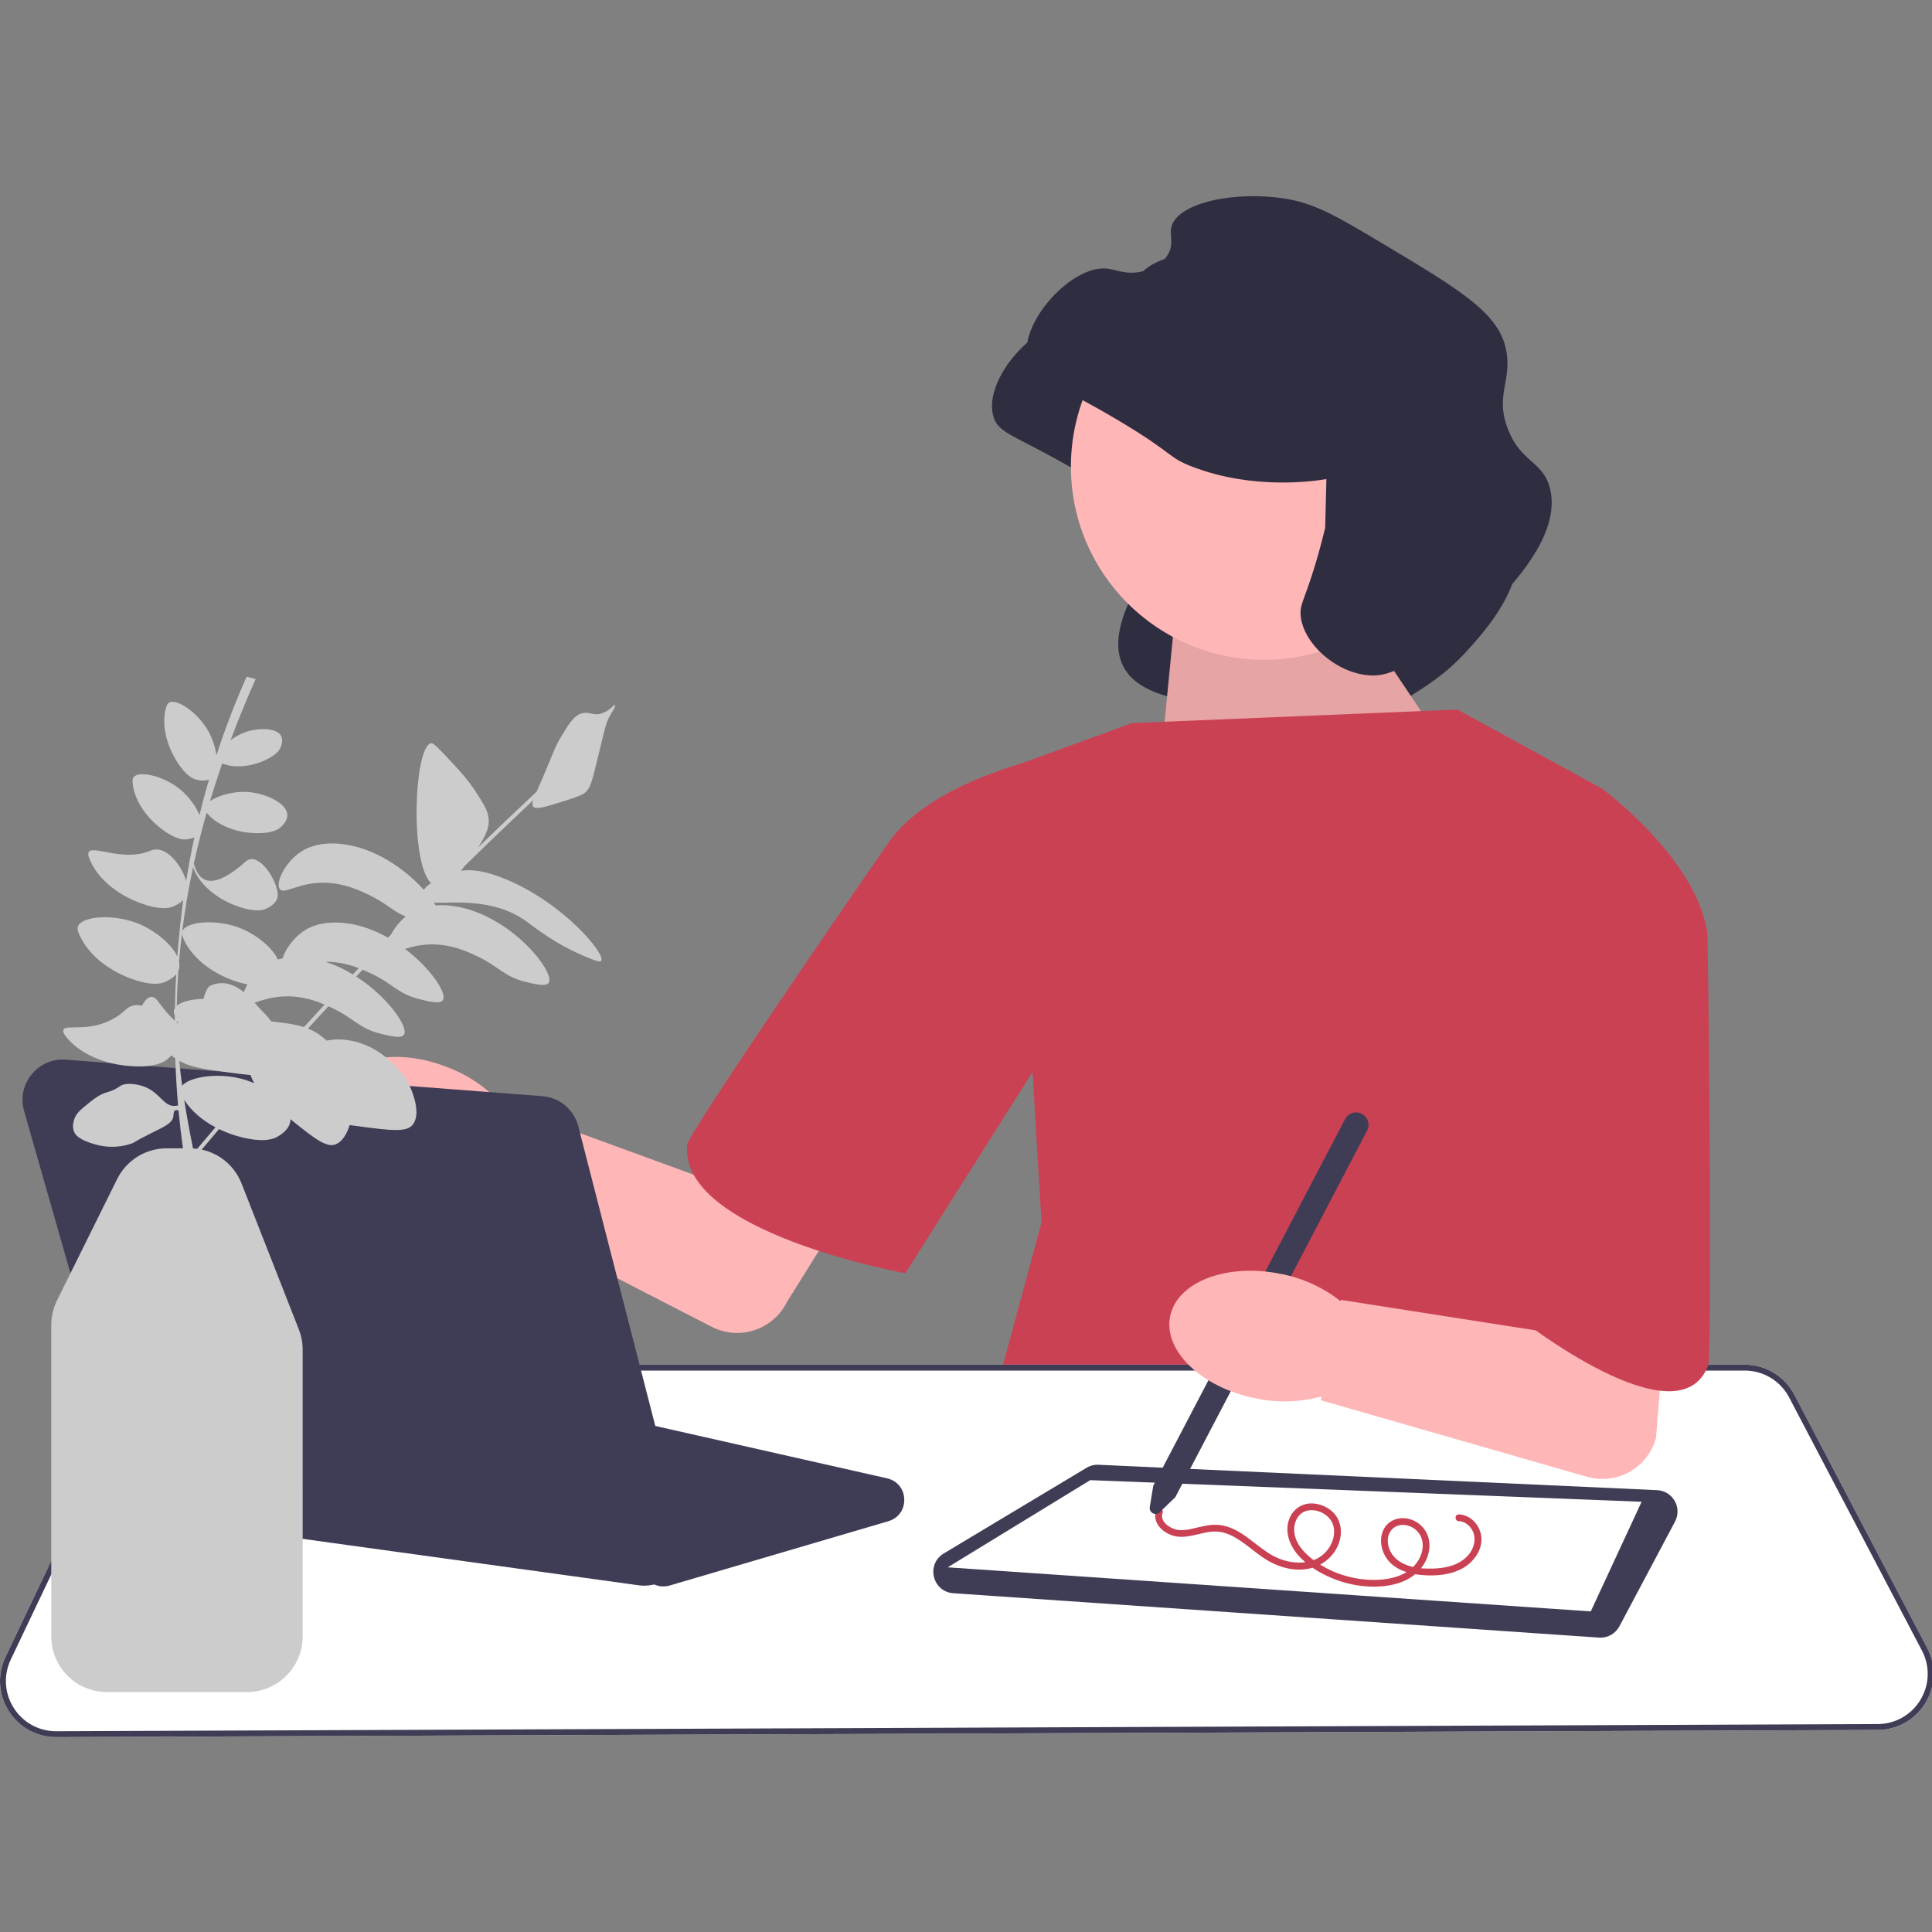 <?xml version="1.0" encoding="UTF-8" standalone="no"?>
<svg
   width="512"
   height="512"
   viewBox="0 0 512 512"
   version="1.1"
   id="svg15"
   sodipodi:docname="learning.svg"
   inkscape:version="1.4 (86a8ad7, 2024-10-11)"
   xmlns:inkscape="http://www.inkscape.org/namespaces/inkscape"
   xmlns:sodipodi="http://sodipodi.sourceforge.net/DTD/sodipodi-0.dtd"
   xmlns="http://www.w3.org/2000/svg"
   xmlns:svg="http://www.w3.org/2000/svg">
  <rect x="0" y="0" width="512" height="512" fill="#808080" stroke="none"/>
  <defs
     id="defs15" />
  <sodipodi:namedview
     id="namedview15"
     pagecolor="#ffffff"
     bordercolor="#000000"
     borderopacity="0.25"
     inkscape:showpageshadow="2"
     inkscape:pageopacity="0.0"
     inkscape:pagecheckerboard="0"
     inkscape:deskcolor="#d1d1d1"
     inkscape:zoom="0.33431913"
     inkscape:cx="311.08001"
     inkscape:cy="354.45174"
     inkscape:window-width="1366"
     inkscape:window-height="697"
     inkscape:window-x="-8"
     inkscape:window-y="-8"
     inkscape:window-maximized="1"
     inkscape:current-layer="svg15" />
  <g
     id="g15"
     transform="matrix(0.599,0,0,0.599,7.8714804e-7,51.984)">
    <path
       d="m 571.597,149.332 c -0.125,0.021 -0.313,0.053 -0.54,0.091 -4.452,0.737 -31.366,4.889 -58.501,-5.447 -11.495,-4.379 -7.574,-5.47 -33.176,-20.694 -30.015,-17.848 -37.719,-17.724 -39.954,-26.046 -4.463,-16.619 19.369,-42.743 35.143,-41.023 4.153,0.453 8.601,2.929 15.518,1.25 1.52,-0.369 8.173,-1.984 11.417,-7.491 2.893,-4.913 0.443,-8.457 1.606,-12.486 3.054,-10.576 28.515,-15.854 50.838,-12.125 12.839,2.145 22.825,8.001 42.273,19.625 33.85,20.232 50.775,30.348 54.579,45.847 3.605,14.69 -5.048,21.02 1.245,36.745 5.86,14.642 15.168,13.664 18.37,25.509 5.154,19.061 -13.976,39.98 -21.944,48.694 -8.737,9.554 -17.092,14.798 -28.185,21.759 -13.923,8.738 -20.885,13.107 -29.255,12.662 -15.175,-0.806 -60.267,1.937 -60.855,-10.62 -0.22,-4.706 -54.91,-0.853 -27.98,-51.52 3.303,-6.215 68.009,0.424 68.863,-3.147"
       fill="#2f2e41"
       id="path1" />
    <polygon
       points="644.299,251.133 510.787,278.133 519.291,191.274 597.787,181.755 "
       fill="#ffb6b6"
       id="polygon1" />
    <polygon
       points="644.299,251.133 510.787,278.133 519.291,191.274 597.787,181.755 "
       opacity="0.1"
       id="polygon2" />
    <polygon
       points="644.787,227.133 708.787,262.133 705.787,487.133 772.787,614.133 434.787,550.133 460.787,454.133 448.787,252.133 500.787,233.133 "
       fill="#711500"
       id="polygon3"
       style="fill:#cb4154;fill-opacity:1" />
    <path
       d="M 3.878,670.236 C -0.719,662.989 -1.262,654.035 2.426,646.285 L 57.233,531.129 c 4.09,-8.594 12.884,-14.147 22.402,-14.147 h 692.254 c 9.253,0 17.672,5.09 21.969,13.285 l 58.746,111.982 c 4.061,7.741 3.793,16.832 -0.715,24.321 -4.508,7.488 -12.417,11.979 -21.157,12.014 l -805.807,3.172 h -0.101 c -8.542,0 -16.368,-4.301 -20.946,-11.52 z"
       fill="#ffffff"
       id="path3" />
    <path
       d="M 3.878,670.236 C -0.719,662.989 -1.262,654.035 2.426,646.285 L 57.233,531.129 c 4.09,-8.594 12.884,-14.147 22.402,-14.147 h 692.254 c 9.253,0 17.672,5.09 21.969,13.285 l 58.746,111.982 c 4.061,7.741 3.793,16.832 -0.715,24.321 -4.508,7.488 -12.417,11.979 -21.157,12.014 l -805.807,3.172 h -0.101 c -8.542,0 -16.368,-4.301 -20.946,-11.52 z M 79.635,519.586 c -8.519,0 -16.389,4.971 -20.05,12.662 L 4.777,647.404 c -3.301,6.936 -2.816,14.95 1.299,21.437 4.098,6.461 11.101,10.31 18.748,10.31 h 0.09 l 805.807,-3.172 c 7.823,-0.03 14.902,-4.051 18.936,-10.753 4.035,-6.702 4.274,-14.84 0.64,-21.767 L 791.552,531.475 c -3.847,-7.333 -11.382,-11.889 -19.664,-11.889 H 79.635 Z"
       fill="#3f3d56"
       id="path4" />
    <path
       d="M 707.438,637.732 421.764,618.092 c -4.218,-0.29 -7.582,-3.134 -8.569,-7.244 -0.988,-4.11 0.716,-8.172 4.341,-10.347 l 63.171,-37.903 c 1.604,-0.963 3.444,-1.431 5.309,-1.341 l 247.106,11.232 c 3.267,0.147 6.185,1.932 7.806,4.772 1.621,2.84 1.672,6.26 0.138,9.147 l -24.603,46.312 c -1.651,3.108 -4.889,5.034 -8.374,5.034 -0.216,0 -0.433,-0.008 -0.65,-0.022 z"
       fill="#3f3d56"
       id="path5" />
    <polygon
       points="703.787,626.133 726.287,577.633 482.34,568.066 419.287,606.633 "
       fill="#ffffff"
       id="polygon5" />
    <circle
       cx="559.287"
       cy="119.633"
       r="85.492"
       fill="#ffb6b6"
       id="circle5" />
    <path
       d="m 586.823,125.165 c -0.125,0.021 -0.313,0.053 -0.54,0.091 -4.452,0.737 -31.366,4.889 -58.501,-5.447 -11.495,-4.379 -7.574,-5.47 -33.176,-20.694 C 464.59,81.266 456.887,81.391 454.652,73.068 450.189,56.45 474.021,30.325 489.795,32.045 c 4.153,0.453 8.601,2.929 15.518,1.25 1.52,-0.369 8.173,-1.984 11.417,-7.491 2.893,-4.913 0.443,-8.457 1.606,-12.486 3.054,-10.576 28.515,-15.854 50.838,-12.125 12.839,2.145 22.825,8.001 42.273,19.625 33.85,20.232 50.775,30.348 54.579,45.847 3.605,14.69 -5.048,21.02 1.245,36.745 5.86,14.642 15.168,13.664 18.37,25.509 5.154,19.061 -13.976,39.98 -21.944,48.694 -8.737,9.554 -17.092,14.798 -28.185,21.759 -13.923,8.738 -20.885,13.107 -29.255,12.662 -15.175,-0.806 -30.268,-14.558 -30.857,-27.116 -0.22,-4.706 1.743,-6.118 6.602,-22.296 2.024,-6.74 3.428,-12.305 4.282,-15.875"
       fill="#2f2e41"
       id="path6" />
    <path
       d="m 645.42,583.21 c 5.5,0.217 9.686,5.145 9.989,10.485 0.315,5.542 -3.538,10.647 -8.167,13.285 -5.423,3.091 -12.192,3.587 -18.298,3.055 -5.492,-0.479 -11.468,-2.187 -15.003,-6.722 -2.974,-3.816 -4.068,-9.582 -1.539,-13.913 2.508,-4.295 7.841,-5.481 12.302,-3.757 4.721,1.824 7.689,6.118 7.719,11.191 0.033,5.624 -3.215,10.821 -7.773,13.931 -4.916,3.354 -11.104,4.433 -16.956,4.419 -6.376,-0.015 -12.724,-1.353 -18.59,-3.838 -5.496,-2.328 -10.986,-5.685 -14.916,-10.247 -3.684,-4.277 -5.889,-10.211 -3.844,-15.758 1.677,-4.549 5.914,-7.338 10.767,-6.953 4.443,0.353 8.936,2.931 10.908,7.036 2.225,4.632 1.226,10.188 -1.606,14.329 -3.269,4.781 -8.437,7.468 -14.175,7.856 -6.107,0.413 -12.156,-1.757 -17.18,-5.112 -4.652,-3.106 -8.741,-7.083 -13.735,-9.668 -2.404,-1.244 -5.019,-2.034 -7.741,-2.031 -3.465,0.004 -6.797,1.142 -10.167,1.803 -2.856,0.56 -5.8,0.886 -8.619,-0.027 -2.412,-0.781 -4.669,-2.213 -6.189,-4.266 -1.437,-1.942 -1.942,-4.375 -1.128,-6.681 0.638,-1.808 3.538,-1.03 2.893,0.798 -1.489,4.216 3.618,7.314 7.193,7.701 2.712,0.293 5.51,-0.49 8.127,-1.102 2.727,-0.638 5.515,-1.29 8.335,-1.221 9.989,0.246 16.593,8.785 24.647,13.417 8.468,4.871 20.868,5.21 26.053,-4.468 1.883,-3.515 2.272,-8.188 -0.315,-11.472 -2.155,-2.736 -5.984,-4.373 -9.455,-3.843 -4.358,0.666 -6.529,4.817 -6.371,8.944 0.194,5.05 3.714,9.154 7.468,12.179 8.357,6.733 19.439,10.163 30.127,9.561 5.015,-0.282 10.345,-1.588 14.24,-4.927 3.366,-2.885 5.664,-7.576 4.855,-12.07 -0.7,-3.889 -3.962,-6.839 -7.903,-7.231 -4.032,-0.4 -7.182,2.462 -7.362,6.489 -0.202,4.53 2.489,8.311 6.389,10.374 4.418,2.337 9.772,2.627 14.667,2.372 5.198,-0.27 10.615,-1.64 14.252,-5.598 3.103,-3.376 4.279,-8.386 1.42,-12.292 -1.262,-1.724 -3.16,-2.939 -5.321,-3.024 -1.924,-0.076 -1.934,-3.076 0,-3 v 0 z"
       fill="#711500"
       id="path7"
       style="fill:#cb4154;fill-opacity:1" />
    <path
       d="m 508.692,579.997 1.529,-9.458 84.874,-162.219 c 1.406,-2.687 4.736,-3.729 7.423,-2.324 2.687,1.406 3.729,4.736 2.324,7.423 l -84.836,162.147 -6.936,6.72 c -0.82,0.791 -2.004,0.961 -3.014,0.432 -1.01,-0.528 -1.545,-1.597 -1.364,-2.723 z"
       fill="#3f3d56"
       id="path8" />
    <path
       d="m 566.545,476.79 c 9.576,1.803 18.58,5.872 26.26,11.869 l 0.432,0.093 0.087,-0.43 92.502,14.489 -6.701,-123.036 70.105,-38.397 -16.57,207.973 c -3.589,13.282 -17.373,21.039 -30.588,17.214 l -117.751,-33.87 0.294,-1.449 -0.412,-0.111 c -9.411,2.538 -19.292,2.785 -28.818,0.72 -23.897,-4.836 -40.772,-21.086 -37.692,-36.294 3.08,-15.208 24.947,-23.612 48.851,-18.771 z"
       fill="#ffb6b6"
       id="path9" />
    <path
       d="m 629.787,284.133 79,-22 c 0,0 41.5,30.5 46.5,63.5 0.595,3.925 2.244,186.746 0.5,191.5 -12.922,35.219 -84,-21 -84,-21 z"
       fill="#711500"
       id="path10"
       style="fill:#cb4154;fill-opacity:1" />
    <path
       d="m 287.122,612.722 -8.19,-7.02 h -4.9e-4 c -1.219,-1.046 -2.702,-1.738 -4.287,-2.003 L 92.162,573.285 c -4.165,-0.694 -7.242,-3.702 -8.03,-7.851 -0.788,-4.148 0.972,-8.075 4.593,-10.248 l 65.102,-39.061 c 2.176,-1.306 4.736,-1.717 7.213,-1.157 l 231.374,52.273 c 4.498,1.016 7.5,4.65 7.647,9.26 0.147,4.609 -2.616,8.429 -7.041,9.73 l -96.741,28.453 c -0.918,0.271 -1.854,0.402 -2.782,0.402 -2.309,0 -4.569,-0.817 -6.375,-2.366 z"
       fill="#3f3d56"
       id="path11" />
    <path
       d="m 199.243,385.882 c 9.045,3.622 17.092,9.358 23.466,16.728 l 0.406,0.175 0.169,-0.405 87.947,32.122 93.903,-152.042 51.912,32.173 -108.878,174.595 c -6.092,12.336 -21.117,17.278 -33.342,10.966 l -108.966,-56.025 0.569,-1.365 -0.382,-0.188 c -9.724,0.668 -19.466,-1.003 -28.412,-4.872 -22.508,-9.371 -35.918,-28.581 -29.952,-42.904 5.966,-14.324 29.046,-18.335 51.561,-8.958 z"
       fill="#ffb6b6"
       id="path12" />
    <path
       d="m 505.866,309.909 -41.534,-62.11 c 0,0 -49.425,9.783 -69.784,36.23 -2.545,3.306 -89.963,130.089 -90.527,135.622 -3.942,38.731 96.529,56.878 96.529,56.878 z"
       fill="#711500"
       id="path13"
       style="fill:#cb4154;fill-opacity:1" />
    <path
       d="M 282.602,614.588 73.421,585.676 c -7.001,-0.967 -12.779,-5.983 -14.722,-12.779 L 10.656,404.744 c -1.628,-5.699 -0.413,-11.601 3.334,-16.192 3.747,-4.592 9.283,-6.965 15.195,-6.514 l 210.75,16.146 c 7.625,0.584 14.025,5.953 15.928,13.359 l 46.474,180.918 c 1.483,5.773 0,11.876 -3.968,16.324 -3.417,3.831 -8.261,5.971 -13.312,5.971 -0.814,0 -1.635,-0.056 -2.456,-0.169 z"
       fill="#3f3d56"
       id="path14" />
    <path
       d="m 235.976,270.166 c 1.223,1.345 5.66,-0.025 14.484,-2.821 6.708,-2.125 7.741,-2.898 8.379,-3.452 2.243,-1.949 2.831,-3.998 5.053,-13.052 3.988,-16.25 4.111,-17.864 6.159,-21.312 0.705,-1.188 2.486,-4.02 2.052,-4.371 -0.446,-0.361 -2.374,2.59 -5.937,3.705 -3.472,1.087 -5.035,-0.654 -8,-0.211 -3.832,0.573 -6.111,4.213 -9.685,10.105 -3.165,5.218 -3.563,7.317 -8,17.684 -1.257,2.937 -2.269,5.21 -3.046,7.006 -8.712,8.131 -17.352,16.369 -25.914,24.679 0.165,-0.252 0.32,-0.49 0.455,-0.697 3.792,-5.823 4.308,-8.945 4.253,-11.284 -0.089,-3.79 -1.899,-6.676 -5.515,-12.295 -3.544,-5.506 -6.901,-9.139 -10.947,-13.474 -5.303,-5.682 -7.954,-8.524 -9.01,-8.337 -7.542,1.335 -9.559,52.687 -0.07,61.871 -1.332,0.952 -2.435,1.948 -3.232,2.929 -8.123,-9.019 -22.038,-19.095 -37.452,-20.335 -9.503,-0.765 -14.748,2.217 -16.379,3.242 -7.538,4.734 -12.02,14.21 -9.769,16.884 2.099,2.493 8.161,-3.175 20.042,-2.863 8.29,0.218 14.766,3.225 18.61,5.011 8.065,3.746 11.014,7.428 16.96,9.951 -2.787,2.297 -4.996,5.164 -6.383,7.837 -0.48,0.495 -0.959,0.993 -1.439,1.489 -6.135,-3.457 -13.044,-5.994 -20.286,-6.577 -9.503,-0.765 -14.748,2.217 -16.379,3.242 -5.08,3.191 -8.761,8.53 -9.94,12.494 -0.77,0.155 -1.483,0.331 -2.135,0.522 -2.303,-5.204 -9.156,-10.693 -15.529,-13.459 -10.969,-4.761 -25.218,-3.499 -26.742,1.029 -0.049,0.144 -0.061,0.286 -0.082,0.429 1.202,-9.702 2.835,-19.335 4.875,-28.899 0.069,0.273 0.156,0.549 0.272,0.84 2.708,6.801 10.025,13.329 19.998,16.715 7.828,2.658 11.107,1.28 11.939,0.895 0.796,-0.368 4.232,-1.843 5.074,-4.776 1.561,-5.438 -7.999,-21.509 -14.029,-16.118 -19.374,17.319 -22.033,3.295 -22.923,0.935 1.647,-7.561 3.543,-15.079 5.67,-22.553 0.037,0.046 0.068,0.091 0.106,0.137 4.233,5.134 12.379,8.75 21.952,8.91 7.513,0.125 9.968,-1.978 10.582,-2.542 0.586,-0.539 3.151,-2.771 3.064,-5.543 -0.16,-5.14 -9.303,-9.326 -16.619,-10.052 -6.742,-0.669 -14.001,1.395 -17.602,4.009 1.674,-5.598 3.475,-11.171 5.396,-16.72 4.92,2.01 11.89,1.739 18.736,-1.321 5.646,-2.524 6.744,-4.947 7.005,-5.582 0.249,-0.606 1.384,-3.164 0.354,-5.201 -1.91,-3.777 -10.186,-3.713 -15.895,-1.706 -2.351,0.827 -4.585,2.099 -6.5,3.537 3.405,-9.095 7.116,-18.126 11.107,-27.09 l -4,-1 c -5.099,11.451 -9.544,23.051 -13.364,34.779 -0.475,-3.44 -1.666,-7.104 -3.233,-10.081 -4.609,-8.754 -14.453,-15.321 -17.782,-13.19 -0.666,0.426 -0.946,1.12 -1.2,1.947 -2.041,6.65 -0.504,15.841 4.871,24.284 4.218,6.627 7.467,7.558 8.313,7.768 0.715,0.178 3.473,0.939 5.74,-0.042 -1.525,5.225 -2.935,10.473 -4.22,15.744 -1.547,-3.841 -4.596,-7.934 -7.82,-10.764 -7.435,-6.526 -18.978,-9.137 -21.324,-5.957 -0.469,0.636 -0.483,1.385 -0.424,2.247 0.473,6.94 5.196,14.973 13.235,20.935 6.31,4.68 9.676,4.386 10.542,4.28 0.51,-0.062 2.049,-0.216 3.533,-0.887 -1.378,6.405 -2.582,12.84 -3.623,19.303 -2.082,-7.23 -9.155,-16.249 -15.829,-13.38 -11.844,5.092 -25.768,-2.73 -27.3,0.691 -0.399,0.89 -0.069,1.808 0.313,2.803 3.069,8.012 11.544,15.776 23.181,19.898 9.133,3.236 12.997,1.672 13.979,1.233 0.651,-0.291 2.799,-1.188 4.398,-2.853 -1.15,8.304 -2.032,16.651 -2.653,25.034 -2.469,-5.392 -9.425,-11.073 -15.937,-14.001 -11.422,-5.138 -26.362,-4.012 -28.021,0.709 -0.332,0.944 -0.07,1.855 0.321,2.877 3.15,8.224 11.848,16.192 23.793,20.424 9.375,3.321 13.34,1.716 14.348,1.266 0.736,-0.329 3.337,-1.415 4.996,-3.479 -0.212,3.875 -0.376,7.757 -0.48,11.647 -0.03,1.108 -0.047,2.216 -0.068,3.323 -0.135,0.218 -0.252,0.44 -0.33,0.673 -0.32,0.95 -0.102,1.864 0.273,2.863 -0.008,0.704 -0.013,1.407 -0.017,2.11 -2.09,-1.894 -4.583,-4.743 -7.581,-8.802 -2.706,-3.662 -5.275,-0.975 -6.925,2.143 -2.587,-0.576 -5.055,-0.22 -6.996,1.594 -13.016,12.159 -27.614,5.708 -27.821,9.333 -0.06,1.046 0.501,1.878 1.207,2.78 5.683,7.26 16.84,12.556 30.094,13.114 10.403,0.438 13.877,-2.389 14.747,-3.149 0.306,-0.267 0.991,-0.844 1.733,-1.655 0.596,0.476 1.176,0.907 1.757,1.301 0.229,6.96 0.638,13.912 1.245,20.852 -0.493,0.044 -0.965,0.125 -1.317,0.161 -5.039,0.513 -6.737,-6.285 -14.348,-8.768 -2.528,-0.825 -7.398,-1.725 -9.964,0 -0.37,0.248 -1.631,1.183 -3.587,1.993 -1.156,0.479 -2.04,0.701 -2.391,0.797 -3.123,0.854 -6.016,3.198 -7.971,4.783 -3.676,2.979 -5.514,4.468 -6.377,7.174 -0.271,0.852 -1.035,3.247 0,5.58 0.489,1.102 1.625,2.742 5.979,4.384 2.588,0.976 10.135,3.823 19.131,0.797 2.049,-0.689 0.485,-0.442 8.37,-4.384 6.204,-3.101 9.832,-4.584 10.363,-7.573 0.187,-1.051 -0.002,-2.332 0.797,-2.79 0.444,-0.254 0.98,-0.131 1.516,0.062 0.522,5.579 1.174,11.149 1.964,16.707 h -7.099 c -9.426,0 -17.882,5.246 -22.067,13.691 l -26.552,53.568 c -1.676,3.381 -2.562,7.163 -2.562,10.938 v 137.743 c 0,13.581 11.049,24.63 24.63,24.63 h 61.977 c 13.581,0 24.63,-11.049 24.63,-24.63 V 510.354 c 0,-3.092 -0.573,-6.119 -1.703,-8.998 l -25.306,-64.476 c -3.069,-7.819 -9.717,-13.351 -17.663,-15.063 2.549,-3.022 5.102,-6.04 7.674,-9.05 3.239,1.563 6.803,2.846 10.634,3.747 10.136,2.383 14.079,0.258 15.076,-0.325 0.953,-0.557 5.082,-2.823 5.782,-6.602 0.075,-0.405 0.104,-0.815 0.099,-1.227 10.382,8.44 15.798,12.6 19.755,11.213 3.402,-1.192 5.344,-5.1 6.456,-8.607 1.161,0.161 2.393,0.326 3.706,0.502 14.219,1.899 21.385,2.779 24.126,-0.589 3.793,-4.661 0.193,-13.649 -0.8,-16.126 -2.157,-5.384 -5.475,-8.66 -7.536,-10.653 -2.677,-2.588 -10.305,-9.964 -22.315,-10.948 -2.611,-0.214 -4.956,-0.05 -7.346,0.45 -0.833,-0.762 -1.711,-1.508 -2.679,-2.216 -1.844,-1.351 -3.664,-2.351 -5.624,-3.132 3.006,-3.293 6.02,-6.576 9.048,-9.846 0.479,0.218 0.935,0.429 1.353,0.623 9.921,4.608 12.101,9.12 21.641,11.495 4.329,1.078 9.229,2.298 10.442,0.463 2.155,-3.258 -6.993,-16.666 -21.129,-25.738 0.953,-1.009 1.909,-2.015 2.864,-3.022 1.293,0.542 2.432,1.071 3.402,1.521 9.921,4.608 12.101,9.12 21.642,11.495 4.328,1.078 9.229,2.298 10.442,0.463 1.923,-2.907 -5.153,-13.898 -16.741,-22.677 3.183,-1.011 7.404,-2.131 12.869,-1.987 8.29,0.218 14.766,3.225 18.61,5.011 9.921,4.608 12.101,9.12 21.641,11.495 4.328,1.078 9.229,2.298 10.442,0.463 3.204,-4.844 -18.557,-32.137 -44.588,-34.232 -2.021,-0.163 -3.837,-0.149 -5.479,-0.028 -0.227,-0.376 -0.473,-0.762 -0.733,-1.154 8.807,0.283 26.008,-2.235 40.648,8.044 4.221,2.964 12.422,9.936 26.146,15.664 4.386,1.831 6.592,2.731 7.2,1.979 2.175,-2.691 -15.907,-24.838 -41.346,-35.748 -10.086,-4.326 -16.318,-4.735 -20.75,-4.08 0.683,-0.779 1.349,-1.583 1.99,-2.39 9.906,-9.715 19.936,-19.329 30.057,-28.813 -0.49,1.515 -0.474,2.321 0.061,2.909 z M 108.858,391.081 c -11.188,-3.622 -24.736,-1.676 -28.269,2.445 -0.498,-3.652 -0.931,-7.31 -1.288,-10.975 5.097,2.847 10.416,3.609 20.505,4.956 4.297,0.574 7.94,1.051 11.021,1.35 0.414,1.122 0.855,2.131 1.367,3.097 0.059,0.112 0.123,0.219 0.184,0.329 l -0.089,0.102 c -1.149,-0.498 -2.3,-0.938 -3.431,-1.304 z M 79.132,342.012 c 0.319,-1.059 0.326,-2.186 0.082,-3.348 0.348,-4.211 0.783,-8.408 1.297,-12.593 -0.013,0.641 0.19,1.282 0.467,1.977 3.11,7.812 11.515,15.31 22.971,19.199 2.137,0.726 3.97,1.183 5.549,1.463 -0.695,1.211 -1.227,2.39 -1.58,3.482 -3.906,-3.138 -8.933,-5.419 -14.637,-2.999 -1.552,0.659 -2.474,3.068 -3.274,5.95 -5.27,0.091 -9.673,1.19 -11.77,3.05 0.011,-0.776 0.007,-1.55 0.028,-2.327 0.118,-4.429 0.336,-8.843 0.644,-13.244 0.084,-0.197 0.16,-0.4 0.223,-0.609 z m -0.88,22.78 c 0.227,0.465 0.476,0.928 0.734,1.389 -0.234,-0.173 -0.474,-0.358 -0.721,-0.559 -0.007,-0.276 -0.008,-0.553 -0.013,-0.83 z m 8.997,56.685 c -0.614,-0.081 -1.233,-0.139 -1.858,-0.174 -1.442,-7.161 -2.774,-14.317 -3.889,-21.487 2.932,4.653 7.717,8.912 13.812,12.142 -2.705,3.165 -5.387,6.341 -8.065,9.519 z m 47.222,-53.859 c -3.815,-1.225 -8.293,-1.812 -14.489,-2.531 -1.57,-2.183 -3.189,-3.79 -4.386,-4.947 -0.648,-0.627 -1.643,-1.87 -2.932,-3.324 3.34,-1.072 8.325,-2.982 15.369,-2.797 6.402,0.168 11.715,1.999 15.576,3.647 -3.059,3.305 -6.102,6.624 -9.138,9.953 z m 21.624,-23.305 c -3.749,-2.266 -7.815,-4.206 -12.096,-5.569 0.416,-0.004 0.823,-0.016 1.255,-0.005 5.308,0.14 9.867,1.423 13.473,2.797 -0.877,0.925 -1.756,1.849 -2.632,2.777 z"
       fill="#cccccc"
       id="path15" />
  </g>
</svg>
